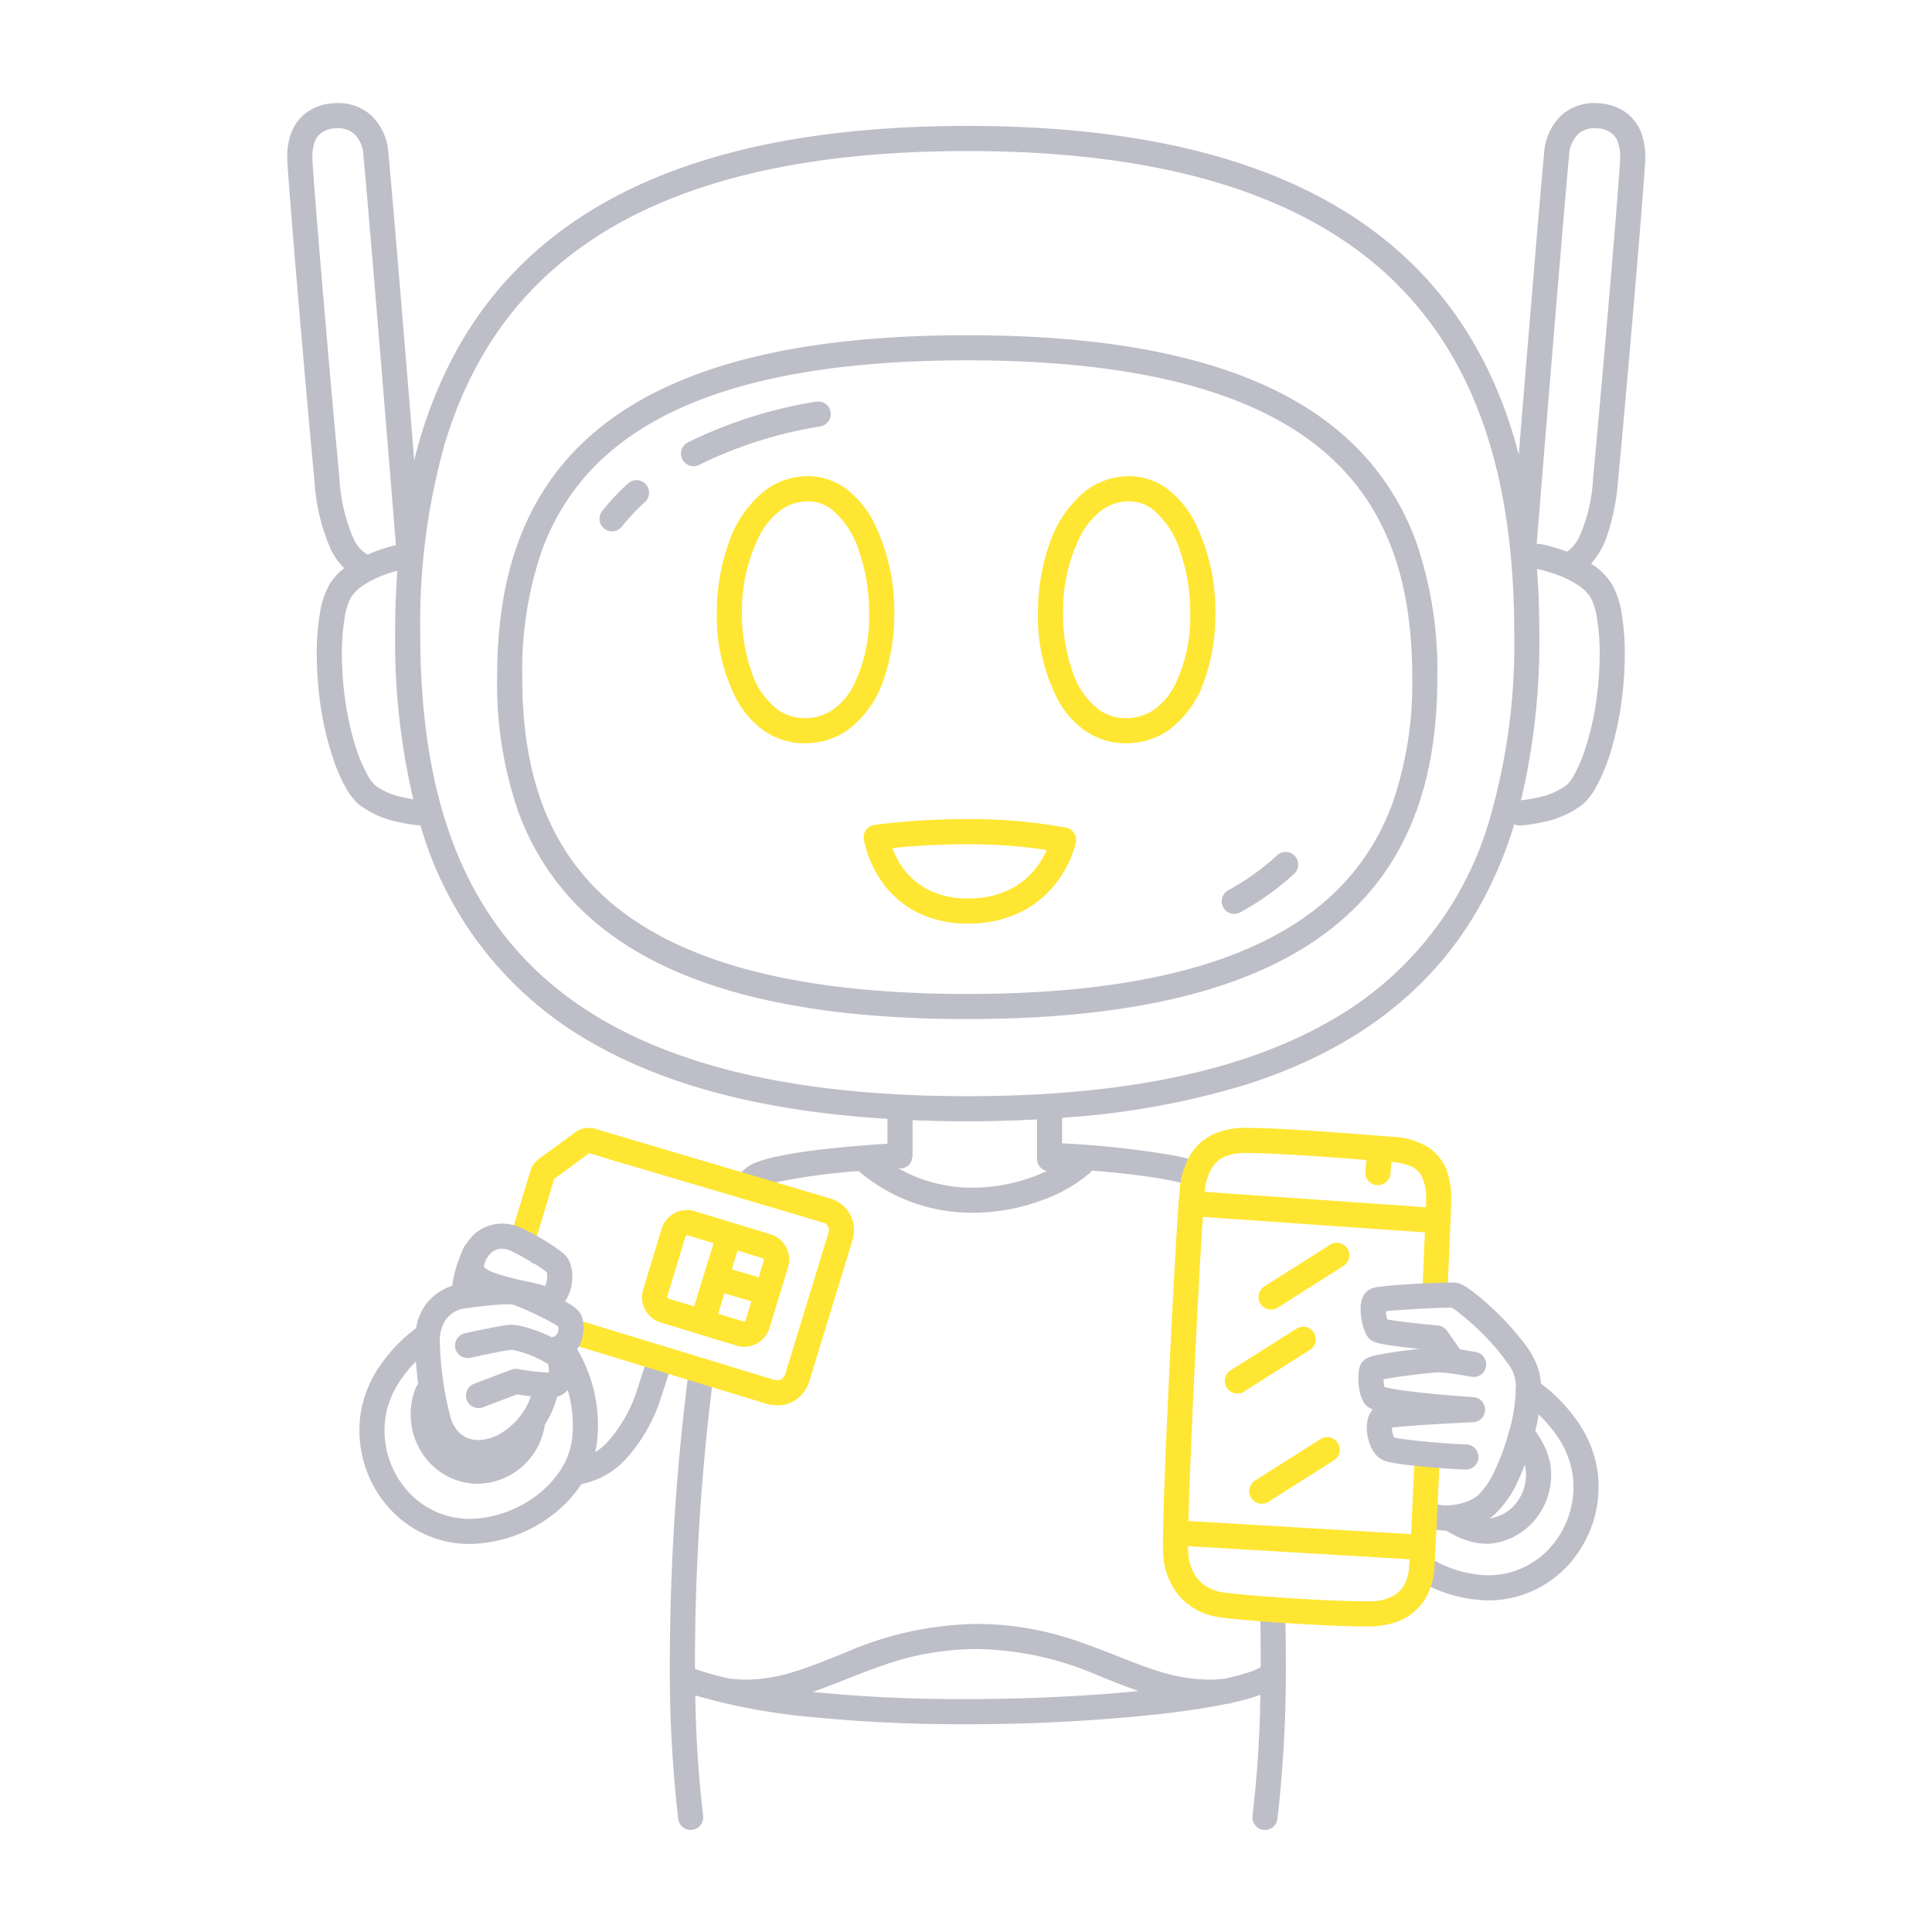 <svg xmlns="http://www.w3.org/2000/svg" width="200" height="200" fill="none"><path fill="#BEBEC9" d="M59.529 153.738a8.555 8.555 0 0 0 5.302-2.739 17.414 17.414 0 0 0 3.703-6.655c.39-1.182.752-2.287 1.085-3.334.04-.128.06-.26.06-.394v-.01a1.303 1.303 0 0 0-.802-1.202 1.305 1.305 0 0 0-1.698.704 1.301 1.301 0 0 0-.1.498v.01h1.3l-1.239-.393a289.35 289.35 0 0 1-1.075 3.304 14.88 14.88 0 0 1-3.111 5.673 5.948 5.948 0 0 1-3.703 1.953 1.302 1.302 0 0 0-1.154 1.431 1.298 1.298 0 0 0 1.431 1.154Z"/><path fill="#FFE632" d="M139.483 129.259a1.293 1.293 0 0 0-.814-.573 1.292 1.292 0 0 0-.98.17l-6.811 4.313a1.302 1.302 0 0 0 .411 2.367 1.292 1.292 0 0 0 .98-.17l6.811-4.314a1.302 1.302 0 0 0 .403-1.793ZM131.315 155.462l6.811-4.313a1.301 1.301 0 0 0-1.391-2.197l-6.811 4.314a1.298 1.298 0 0 0-.403 1.794 1.3 1.3 0 0 0 1.794.402ZM136.005 137.945a1.304 1.304 0 0 0-1.794-.403l-6.811 4.313a1.296 1.296 0 0 0-.591 1.322 1.294 1.294 0 0 0 .534.843 1.305 1.305 0 0 0 .974.217c.169-.03.33-.093.474-.186l6.811-4.312a1.293 1.293 0 0 0 .585-1.321 1.3 1.3 0 0 0-.182-.473Z"/><path fill="#BEBEC9" d="M165.412 152.565a12.09 12.09 0 0 0-2.152-5.48 16.572 16.572 0 0 0-4.31-4.254 1.31 1.31 0 0 0-.977-.208 1.308 1.308 0 0 0-.836.547 1.285 1.285 0 0 0-.198.47 1.283 1.283 0 0 0-.003.509c.033.169.099.329.193.472.095.142.218.265.36.361a13.998 13.998 0 0 1 3.63 3.577 9.508 9.508 0 0 1 1.708 4.286c.037.347.056.695.056 1.043a9.424 9.424 0 0 1-2.258 6.15 8.608 8.608 0 0 1-5.623 2.985 8.998 8.998 0 0 1-.928.048 11.82 11.82 0 0 1-6.195-1.902 1.296 1.296 0 0 0-1.981.87 1.297 1.297 0 0 0 .583 1.323 14.403 14.403 0 0 0 7.593 2.309c.401 0 .803-.021 1.202-.063h.003a11.215 11.215 0 0 0 7.317-3.874 12.025 12.025 0 0 0 2.887-7.846c0-.441-.024-.882-.071-1.32v-.003ZM167.503 49.743c.935-9.896 2.461-27.747 2.793-32.803.015-.233.023-.458.023-.677a7.127 7.127 0 0 0-.351-2.319 4.64 4.64 0 0 0-1.751-2.365 5.302 5.302 0 0 0-2.449-.869 6.117 6.117 0 0 0-.681-.038 5.102 5.102 0 0 0-3.413 1.228 5.896 5.896 0 0 0-1.832 3.99c-.409 4.228-1.752 20.545-2.621 31.181-.16-.61-.32-1.22-.499-1.82-2.811-9.428-8.229-17.578-17.346-23.269-9.115-5.697-21.829-8.946-39.249-8.947-11.616 0-21.131 1.445-28.892 4.096-11.64 3.965-19.322 10.708-23.98 19.162A46.833 46.833 0 0 0 42.88 47.66c-.867-10.611-2.254-27.463-2.67-31.771a5.893 5.893 0 0 0-1.832-3.99 5.1 5.1 0 0 0-3.413-1.228c-.227 0-.455.013-.68.038a5.008 5.008 0 0 0-3.168 1.487 4.798 4.798 0 0 0-1.033 1.747 7.128 7.128 0 0 0-.35 2.319c0 .219.007.445.022.677.332 5.056 1.858 22.907 2.793 32.803.133 2.458.708 4.871 1.699 7.124a7.115 7.115 0 0 0 1.38 1.953 6.44 6.44 0 0 0-1.5 1.64 8.815 8.815 0 0 0-1.012 3.042 24.75 24.75 0 0 0-.324 4.206c.003 1.428.089 2.855.256 4.274a31.53 31.53 0 0 0 1.606 7.038c.31.867.69 1.707 1.137 2.512.348.65.804 1.237 1.349 1.734a9.874 9.874 0 0 0 4.134 1.836c.744.169 1.498.287 2.258.355l.034.119a37.707 37.707 0 0 0 17.435 22.211c7.603 4.443 17.687 7.23 30.869 8.038v2.572c-2.985.191-5.766.442-8.081.755a43.861 43.861 0 0 0-3.48.595c-.84.165-1.66.42-2.446.759l-.004.002-.01.004v.002a4.312 4.312 0 0 0-1.677 1.619 1.304 1.304 0 0 0 .375 1.8 1.297 1.297 0 0 0 1.8-.375c.15-.273.357-.51.609-.693l.013-.006a9.713 9.713 0 0 1 1.902-.574 66.739 66.739 0 0 1 8.003-1.062 18.06 18.06 0 0 0 11.828 4.324 20.858 20.858 0 0 0 7.172-1.3 15.723 15.723 0 0 0 4.966-2.836c.066-.07.124-.148.172-.232 1.631.131 3.166.282 4.535.453 1.278.159 2.418.334 3.371.52.751.133 1.491.322 2.214.565l.154.057a1.302 1.302 0 0 0 1.672-.765c.12-.323.107-.681-.037-.994a1.296 1.296 0 0 0-.728-.678l-.161-.059-.007-.003a17.814 17.814 0 0 0-2.611-.676 95.05 95.05 0 0 0-11.465-1.24v-2.648a83.476 83.476 0 0 0 18.958-3.406c11.612-3.671 19.329-9.974 24.027-18.084a42.271 42.271 0 0 0 3.822-8.893c.194.097.409.144.626.134a16.704 16.704 0 0 0 2.331-.36 9.88 9.88 0 0 0 4.135-1.836 6.47 6.47 0 0 0 1.348-1.734 19.34 19.34 0 0 0 1.641-4.043 33.314 33.314 0 0 0 1.103-5.507c.167-1.419.253-2.846.256-4.275a24.676 24.676 0 0 0-.325-4.205 8.79 8.79 0 0 0-1.012-3.042 6.953 6.953 0 0 0-2.112-2.085c-.014-.01-.028-.016-.042-.025a8.333 8.333 0 0 0 1.652-2.861c.62-1.86 1.005-3.79 1.145-5.746ZM35.139 49.5c-.932-9.863-2.461-27.747-2.788-32.73a7.483 7.483 0 0 1-.017-.506c-.011-.5.06-.999.21-1.476.13-.432.401-.808.77-1.068.377-.243.81-.39 1.258-.425h.001c.13-.015.262-.022.393-.022a2.504 2.504 0 0 1 1.694.578c.606.61.951 1.43.964 2.29.306 3.168 1.155 13.338 1.925 22.698a15056.474 15056.474 0 0 1 1.438 17.594c-.787.187-1.56.426-2.316.716-.197.076-.406.178-.61.267a3.544 3.544 0 0 1-1.486-1.71 18.018 18.018 0 0 1-1.437-6.206Zm6.503 33.02a7.2 7.2 0 0 1-2.82-1.236 4.122 4.122 0 0 1-.772-1.042 16.835 16.835 0 0 1-1.404-3.487c-.48-1.66-.82-3.357-1.014-5.074a34.518 34.518 0 0 1-.24-3.972 22.218 22.218 0 0 1 .286-3.756c.097-.74.321-1.46.662-2.124.35-.518.805-.957 1.337-1.285a11.63 11.63 0 0 1 2.871-1.297c.21-.065.404-.12.581-.168a91.018 91.018 0 0 0-.226 6.486 71.431 71.431 0 0 0 1.884 17.181 14.45 14.45 0 0 1-1.145-.227Zm66.726 38.7c-.437.208-.902.408-1.396.59a18.232 18.232 0 0 1-6.269 1.137 15.44 15.44 0 0 1-7.73-2.015l.096-.006c.035.003.065.02.102.02a1.173 1.173 0 0 0 1.24-1.009 1.25 1.25 0 0 0 .06-.29v-3.687c1.83.074 3.71.117 5.656.117a136.8 136.8 0 0 0 7.223-.196v4.096a1.283 1.283 0 0 0 1.018 1.243Zm29.573-15.676c-8.558 5.009-20.769 7.935-37.813 7.933-11.36.001-20.58-1.298-27.994-3.65-11.124-3.539-18.177-9.377-22.564-16.91-4.381-7.538-6.069-16.876-6.067-27.352-.108-6.61.742-13.201 2.522-19.568 2.69-8.959 7.684-16.453 16.234-21.81 8.552-5.35 20.761-8.552 37.868-8.551 11.402 0 20.636 1.422 28.053 3.956 11.125 3.812 18.17 10.06 22.546 17.96 4.37 7.9 6.029 17.535 6.028 28.013a64.917 64.917 0 0 1-2.547 19.239 35.076 35.076 0 0 1-16.266 20.74Zm27.37-41.591c.202 1.241.297 2.498.286 3.755a34.49 34.49 0 0 1-.239 3.974 28.965 28.965 0 0 1-1.465 6.446 14.11 14.11 0 0 1-.953 2.114 4.14 4.14 0 0 1-.772 1.042 7.514 7.514 0 0 1-3.027 1.283 15.092 15.092 0 0 1-1.689.28 71.397 71.397 0 0 0 1.902-17.282c0-2.258-.082-4.48-.246-6.669.817.176 1.618.42 2.396.726a9.944 9.944 0 0 1 1.863.958 4.33 4.33 0 0 1 1.281 1.249 6.48 6.48 0 0 1 .663 2.124Zm-1.824-8.364a4.3 4.3 0 0 1-.845 1.175c-.138.13-.288.244-.449.341a18.738 18.738 0 0 0-.978-.34c-.59-.187-1.191-.34-1.799-.459a1.254 1.254 0 0 0-.339.008l.406-5c.809-9.93 2.487-30.414 2.947-35.173.013-.86.358-1.68.964-2.29a2.503 2.503 0 0 1 1.693-.578c.132 0 .263.007.393.022h.002a2.426 2.426 0 0 1 1.558.682c.212.234.372.51.468.811.151.477.222.975.211 1.475 0 .16-.006.33-.017.508-.327 4.982-1.856 22.866-2.787 32.729a17.07 17.07 0 0 1-1.428 6.089ZM133.05 166.626a1.309 1.309 0 0 0-.381-.919 1.292 1.292 0 0 0-.919-.381 1.309 1.309 0 0 0-.92.381 1.32 1.32 0 0 0-.282.421 1.308 1.308 0 0 0-.098.498v.23c.039 1.678.059 3.343.059 4.981 0 .251-.004.496-.005.746a5.26 5.26 0 0 1-.959.439 22.41 22.41 0 0 1-2.848.767 15.46 15.46 0 0 1-1.481.086 17.559 17.559 0 0 1-5.195-.845c-2.546-.77-5.13-1.982-8.155-3.026a32.033 32.033 0 0 0-10.759-1.896 35.13 35.13 0 0 0-13.61 2.974c-1.842.727-3.541 1.434-5.207 1.949a16.801 16.801 0 0 1-5.04.843 13.9 13.9 0 0 1-1.813-.119 34.608 34.608 0 0 1-3.476-.978l-.016-.002c-.001-.286-.005-.569-.005-.856.022-9.982.676-19.953 1.958-29.852a1.3 1.3 0 0 0-2.577-.343 238.98 238.98 0 0 0-1.98 30.195c-.044 5.472.246 10.943.869 16.38a1.302 1.302 0 0 0 1.452 1.122 1.302 1.302 0 0 0 1.127-1.449 120.132 120.132 0 0 1-.812-12.461 63.448 63.448 0 0 0 12.052 2.24c5.284.514 10.59.761 15.899.74 6.848.017 13.692-.347 20.5-1.091 2.514-.294 4.72-.637 6.567-1.021.095-.009.188-.013.283-.024.102-.02.202-.052.296-.097.086-.019.184-.036.269-.056a22.084 22.084 0 0 0 2.594-.738c.013-.004.022-.01.035-.014a121.045 121.045 0 0 1-.812 12.522 1.297 1.297 0 0 0 1.126 1.453 1.299 1.299 0 0 0 1.453-1.126c.624-5.465.914-10.962.87-16.462 0-1.651-.021-3.327-.059-5.015v-.196Zm-48.753 8.539-.165-.019c2.348-.814 4.62-1.832 7.097-2.685a29.292 29.292 0 0 1 9.878-1.753 32.718 32.718 0 0 1 12.702 2.794c1.361.533 2.694 1.078 4.057 1.556-5.269.518-11.574.834-17.938.833a155.1 155.1 0 0 1-15.631-.726Z"/><path fill="#FFE632" d="M92.574 63.52a20.697 20.697 0 0 0-2.13-9.472 10.11 10.11 0 0 0-2.763-3.373 6.654 6.654 0 0 0-4.502-1.367 7.43 7.43 0 0 0-4.078 1.546 11.81 11.81 0 0 0-3.714 5.488 21.557 21.557 0 0 0-1.18 7.169 18.539 18.539 0 0 0 2.105 9.008 9.338 9.338 0 0 0 2.84 3.167 7.342 7.342 0 0 0 4.162 1.255c.134 0 .27-.003.407-.01a7.602 7.602 0 0 0 4.082-1.395 10.635 10.635 0 0 0 3.66-5.176 20.36 20.36 0 0 0 1.11-6.84Zm-4.286 7.575a6.903 6.903 0 0 1-1.988 2.32 4.985 4.985 0 0 1-2.706.92 5.878 5.878 0 0 1-.28.006 4.724 4.724 0 0 1-2.71-.812 7.984 7.984 0 0 1-2.793-3.94 17.756 17.756 0 0 1-1.004-6.078 17.464 17.464 0 0 1 1.801-8.044 7.857 7.857 0 0 1 2.072-2.547 4.813 4.813 0 0 1 2.667-1.017l-.084-1.298.085 1.298a4.036 4.036 0 0 1 2.77.85 9.145 9.145 0 0 1 2.809 4.301 19.76 19.76 0 0 1 1.047 6.465 16.013 16.013 0 0 1-1.686 7.576ZM123.685 54.048a10.118 10.118 0 0 0-2.763-3.373 6.653 6.653 0 0 0-4.502-1.367 7.431 7.431 0 0 0-4.078 1.546 11.813 11.813 0 0 0-3.714 5.488 21.56 21.56 0 0 0-1.18 7.169 18.533 18.533 0 0 0 2.106 9.008 9.33 9.33 0 0 0 2.84 3.167 7.34 7.34 0 0 0 4.161 1.255c.134 0 .27-.003.407-.01a7.6 7.6 0 0 0 4.082-1.395 10.637 10.637 0 0 0 3.661-5.176 20.383 20.383 0 0 0 1.11-6.84 20.696 20.696 0 0 0-2.13-9.472Zm-2.155 17.047a6.91 6.91 0 0 1-1.989 2.32 4.986 4.986 0 0 1-2.705.92 5.917 5.917 0 0 1-.281.006 4.723 4.723 0 0 1-2.709-.812 7.982 7.982 0 0 1-2.794-3.94 17.763 17.763 0 0 1-1.004-6.078 17.462 17.462 0 0 1 1.802-8.044 7.85 7.85 0 0 1 2.071-2.547 4.814 4.814 0 0 1 2.667-1.017l-.084-1.298.085 1.298a4.036 4.036 0 0 1 2.77.85 9.145 9.145 0 0 1 2.809 4.301 19.768 19.768 0 0 1 1.047 6.465 16.018 16.018 0 0 1-1.685 7.576ZM110.351 85.674a54.911 54.911 0 0 0-10.261-.879 74.96 74.96 0 0 0-9.566.599 1.3 1.3 0 0 0-1.101 1.482 11.239 11.239 0 0 0 1.843 4.361 9.928 9.928 0 0 0 3.31 3.011 11.412 11.412 0 0 0 5.641 1.356 12.066 12.066 0 0 0 5.67-1.297 10.75 10.75 0 0 0 4.429-4.404c.475-.843.832-1.747 1.06-2.687a1.314 1.314 0 0 0-.552-1.347 1.295 1.295 0 0 0-.473-.195Zm-5.776 6.384a9.526 9.526 0 0 1-4.358.946 8.81 8.81 0 0 1-4.376-1.027 7.679 7.679 0 0 1-3.154-3.448 9.152 9.152 0 0 1-.313-.736 76.49 76.49 0 0 1 7.716-.398c2.769-.01 5.535.188 8.274.592a8.858 8.858 0 0 1-1.218 1.992 7.835 7.835 0 0 1-2.571 2.079ZM85.997 124.087c-2.876-.863-8.378-2.489-13.451-3.989-5.07-1.499-9.724-2.877-10.852-3.226a2.473 2.473 0 0 0-1.966.221l-.118.078-3.698 2.712.003.005c-.482.313-.84.784-1.012 1.333l-.001.005-1.855 6.127a1.3 1.3 0 1 0 2.489.753l1.84-6.078.074-.048 3.547-2.603c1.274.393 5.824 1.739 10.811 3.214 5.073 1.501 10.576 3.127 13.442 3.986a.796.796 0 0 1 .564.759l-.035.234-4.455 14.558c-.06.235-.189.448-.37.61a.705.705 0 0 1-.466.143 1.747 1.747 0 0 1-.502-.084c-4.795-1.468-15.332-4.677-20.172-6.159a1.299 1.299 0 1 0-.761 2.486c4.843 1.483 15.38 4.692 20.172 6.159.41.128.835.195 1.263.198a3.313 3.313 0 0 0 2.078-.703 3.801 3.801 0 0 0 1.234-1.855l.005-.018 4.46-14.575a3.395 3.395 0 0 0-2.268-4.243Zm-28.608-2.103.001-.005-.001.005Z"/><path fill="#FFE632" d="M76.245 139.295a2.734 2.734 0 0 0 3.412-1.82l1.915-6.291a2.729 2.729 0 0 0-.879-2.91 2.727 2.727 0 0 0-.941-.503l-7.846-2.39a2.74 2.74 0 0 0-3.414 1.82l-1.915 6.29a2.734 2.734 0 0 0 1.823 3.414l7.843 2.389.002.001Zm.795-2.482-.041-.006h.002l-2.657-.809.647-2.108 2.79.822-.61 2.005-.131.096Zm2.051-6.426-.006.04-.547 1.797-2.783-.819.599-1.951 2.641.804.096.129Zm-9.938 4.03-.095-.128.006-.039 1.915-6.291.13-.096.04.005.379-1.243-.379 1.244 2.718.827-2.01 6.544-2.701-.822-.003-.001ZM149.877 121.532a4.965 4.965 0 0 0-2.117-2.825 7.75 7.75 0 0 0-3.572-1.02c-1.656-.125-4.453-.357-7.33-.557-2.882-.2-5.834-.37-7.874-.371l-.079.001a8.033 8.033 0 0 0-2.928.502 5.551 5.551 0 0 0-2.8 2.373 8.357 8.357 0 0 0-1.019 3.157c-.05.382-.105 1.069-.177 2.096-.247 3.562-.645 10.9-.981 18.046-.336 7.151-.612 14.07-.612 16.864 0 .448.006.787.024 1.057a7.272 7.272 0 0 0 1.804 4.527 6.808 6.808 0 0 0 4.151 2.049c1.425.197 4.172.426 7.088.612 2.913.185 5.956.324 7.927.325l.357-.002a8.546 8.546 0 0 0 2.791-.453 5.64 5.64 0 0 0 2.9-2.238 7.064 7.064 0 0 0 1.057-3.431 1.283 1.283 0 0 0-.951-1.311c.168-.2.27-.447.291-.708a1.297 1.297 0 0 0-1.221-1.374l-23.581-1.396c.102-4.017.397-10.903.719-17.456.2-4.061.409-8.003.589-11.074.065-1.113.126-2.106.181-2.954l22.991 1.603c-.064 1.537-.147 3.477-.24 5.597a1.29 1.29 0 0 0 .749 1.235 1.29 1.29 0 0 0 .994.043 1.285 1.285 0 0 0 .733-.672c.073-.154.114-.322.121-.492.099-2.247.187-4.307.252-5.886.066-1.584.107-2.659.112-3.014l.002-.207a8.93 8.93 0 0 0-.351-2.646Zm-3.735 39.896a1.269 1.269 0 0 0-.25.646 5.162 5.162 0 0 1-.33 1.577 2.962 2.962 0 0 1-1.231 1.495c-.8.44-1.704.655-2.616.62l-.333.002c-1.858 0-4.887-.136-7.762-.319-2.871-.183-5.628-.416-6.896-.593a4.205 4.205 0 0 1-2.6-1.241 4.674 4.674 0 0 1-1.118-2.944 11.074 11.074 0 0 1-.017-.614l23.153 1.371Zm1.485-37.08c-.002.099-.008.315-.019.627l-22.9-1.597c.01-.102.02-.185.027-.235a4.913 4.913 0 0 1 1.062-2.701 2.959 2.959 0 0 1 1.128-.759 5.467 5.467 0 0 1 1.987-.323l.072-.001c1.904 0 4.84.166 7.693.365 1.691.117 3.35.245 4.774.357l-.107 1.182a1.298 1.298 0 0 0 2.129 1.123 1.288 1.288 0 0 0 .46-.887l.11-1.213c.594.035 1.18.149 1.744.339.568.176 1.05.559 1.35 1.074.373.77.542 1.624.491 2.479l-.001.17Z"/><path fill="#BEBEC9" d="M159.522 143.76a7.742 7.742 0 0 0-.152-1.628l-.001-.004a8.562 8.562 0 0 0-1.558-3.038 28.635 28.635 0 0 0-3.81-4.103 22.25 22.25 0 0 0-1.742-1.428 7.498 7.498 0 0 0-.715-.467 3.05 3.05 0 0 0-.363-.178 1.774 1.774 0 0 0-.551-.135 6.967 6.967 0 0 0-.431-.011c-.865.001-2.66.072-4.354.175-.845.052-1.658.112-2.313.177-.328.033-.616.066-.863.104a5.014 5.014 0 0 0-.352.065 2.046 2.046 0 0 0-.419.134l-.002.001a1.646 1.646 0 0 0-.662.562 2.132 2.132 0 0 0-.326.818 3.676 3.676 0 0 0-.06.694 7.07 7.07 0 0 0 .213 1.632c.06.246.137.487.232.722.05.123.108.243.175.357.096.165.217.313.36.439.101.087.213.161.333.218.127.06.258.109.393.145a13.2 13.2 0 0 0 1.564.29c1.311.186 3.005.358 3.892.443l1.205 1.718a1.3 1.3 0 0 0 2.129-1.493l-1.551-2.21a1.31 1.31 0 0 0-.947-.548c-.001 0-.349-.031-.881-.084a98.918 98.918 0 0 1-3.036-.339 25.459 25.459 0 0 1-1.309-.199l-.013-.003a4.526 4.526 0 0 1-.143-.843c.787-.091 2.097-.184 3.365-.252a78.29 78.29 0 0 1 3.37-.123l.089.001c.087.051.227.139.391.256a26.667 26.667 0 0 1 3.659 3.345 18.544 18.544 0 0 1 1.689 2.102c.628.751.948 1.711.895 2.688a17.99 17.99 0 0 1-.652 4.283c-.005.015-.014.028-.018.043a23.64 23.64 0 0 1-1.472 4.09 8.49 8.49 0 0 1-1.726 2.59c-.405.336-.87.591-1.371.753a6.001 6.001 0 0 1-1.663.318l-.016.001-.26.008a3.788 3.788 0 0 1-.787-.08 1.297 1.297 0 0 0-1.351.524 1.31 1.31 0 0 0-.213.975 1.29 1.29 0 0 0 .541.84c.141.097.3.165.467.201a6.38 6.38 0 0 0 1.737.128h.005l.012-.001v-.001a8.589 8.589 0 0 0 2.375-.455 6.715 6.715 0 0 0 2.233-1.251l.002-.002a10.803 10.803 0 0 0 2.361-3.426 26.116 26.116 0 0 0 1.627-4.506c.006-.019.018-.036.023-.055.452-1.622.703-3.293.746-4.977Z"/><path fill="#FFE632" d="M147.745 150.85a1.3 1.3 0 0 0-1.358 1.239c-.204 4.483-.369 8.069-.495 9.984a1.3 1.3 0 0 0 2.595.17c.128-1.968.293-5.548.497-10.035a1.3 1.3 0 0 0-1.239-1.358Z"/><path fill="#BEBEC9" d="M141.575 47.554c-3.491-3.99-8.451-7.217-15.219-9.425-6.772-2.212-15.362-3.426-26.229-3.427-9.66 0-17.519.96-23.903 2.727-9.569 2.639-15.852 7.148-19.655 12.887-3.807 5.735-5.107 12.572-5.107 19.783a40.568 40.568 0 0 0 2.116 13.71 27.058 27.058 0 0 0 5.158 8.836c3.505 3.989 8.473 7.214 15.236 9.423 6.766 2.211 15.335 3.425 26.155 3.426 9.619 0 17.457-.961 23.833-2.726 9.557-2.64 15.856-7.147 19.68-12.884 3.827-5.733 5.153-12.572 5.153-19.785a40.906 40.906 0 0 0-2.091-13.707 26.974 26.974 0 0 0-5.127-8.838Zm2.655 35.378a24.442 24.442 0 0 1-4.664 7.996c-3.158 3.59-7.674 6.568-14.091 8.669-6.414 2.098-14.721 3.298-25.348 3.297-9.445.001-17.059-.947-23.138-2.632-9.126-2.536-14.767-6.675-18.212-11.822-3.442-5.15-4.715-11.431-4.715-18.341-.087-4.359.569-8.7 1.94-12.837a24.357 24.357 0 0 1 4.634-7.996c3.144-3.588 7.648-6.565 14.07-8.666 6.42-2.098 14.748-3.299 25.421-3.298 9.488 0 17.123.947 23.21 2.632 9.138 2.537 14.759 6.675 18.183 11.82 3.422 5.149 4.673 11.431 4.673 18.345.086 4.358-.578 8.7-1.963 12.833Z"/><path fill="#BEBEC9" d="M132.222 88.53h-.001c-.225.21-.456.416-.691.618a25.43 25.43 0 0 1-3.546 2.535c-.274.163-.554.325-.841.483a1.304 1.304 0 0 0-.62.78 1.307 1.307 0 0 0 .113.988 1.296 1.296 0 0 0 1.767.507c.309-.171.613-.346.913-.525a28.014 28.014 0 0 0 3.907-2.794c.263-.227.519-.455.767-.686a1.3 1.3 0 0 0-1.768-1.906ZM84.497 41.576a46.619 46.619 0 0 0-13.3 4.23 1.3 1.3 0 0 0 1.192 2.312 44.055 44.055 0 0 1 12.56-3.981 1.3 1.3 0 0 0-.452-2.56ZM65.037 50.024a24.387 24.387 0 0 0-2.67 2.841 1.3 1.3 0 1 0 2.03 1.623 21.809 21.809 0 0 1 2.388-2.54 1.3 1.3 0 0 0-1.748-1.924ZM151.383 159.29a6.982 6.982 0 0 0 2.49.522c.156.001.313-.007.469-.023l.008-.001a6.862 6.862 0 0 0 4.471-2.366 7.304 7.304 0 0 0 1.754-4.768 7.51 7.51 0 0 0-.043-.807 7.006 7.006 0 0 0-.778-2.376 11.06 11.06 0 0 0-1.227-1.887 1.288 1.288 0 0 0-.414-.334 1.288 1.288 0 0 0-1.038-.065 1.295 1.295 0 0 0-.452.28l-.01.01c-.175.166-.3.378-.361.611a23.558 23.558 0 0 1-1.472 4.09 8.519 8.519 0 0 1-1.726 2.591c-.405.335-.87.59-1.37.752a6.015 6.015 0 0 1-1.664.318 1.296 1.296 0 0 0-1.189.937 1.303 1.303 0 0 0 .504 1.428c.638.441 1.326.806 2.048 1.088Zm3.383-2.566a10.816 10.816 0 0 0 2.36-3.426 23.27 23.27 0 0 0 .709-1.675c.053.163.09.331.112.501.019.176.028.353.028.53a4.698 4.698 0 0 1-1.125 3.072 4.26 4.26 0 0 1-2.703 1.462c.215-.141.421-.295.616-.462l.003-.002ZM61.813 149.174l-.002.002v.001l.002-.003Z"/><path fill="#BEBEC9" d="M59.741 139.661c.159-.219.29-.456.392-.706.186-.475.28-.98.277-1.489a3.542 3.542 0 0 0-.202-1.233 1.71 1.71 0 0 0-.344-.546 3.6 3.6 0 0 0-.603-.508c-.23-.159-.495-.318-.774-.479a3.69 3.69 0 0 0 .48-.909 4.924 4.924 0 0 0 .277-1.64 4.148 4.148 0 0 0-.172-1.221 2.454 2.454 0 0 0-.759-1.189 22.227 22.227 0 0 0-4.213-2.552 4.682 4.682 0 0 0-2.126-.521 4.305 4.305 0 0 0-2.9 1.116 4.61 4.61 0 0 0-.793.979c-.105.1-.192.217-.257.347-.013.028-.314.668-.621 1.56a11.92 11.92 0 0 0-.589 2.44 5.424 5.424 0 0 0-2.786 2.002 5.989 5.989 0 0 0-.958 2.382 16.402 16.402 0 0 0-3.722 3.865 11.932 11.932 0 0 0-2.07 5.371c-.047.438-.07.879-.07 1.32a12.018 12.018 0 0 0 2.886 7.848 11.21 11.21 0 0 0 8.532 3.934 14.441 14.441 0 0 0 8.517-2.972 12.916 12.916 0 0 0 3.123-3.349 10.105 10.105 0 0 0 1.547-4.335 15.415 15.415 0 0 0-2.072-9.515Zm-7.767-10.393c.33.003.656.085.948.239.798.405 1.427.74 1.954 1.043.03.038.064.075.099.109.125.09.265.156.414.196.416.251.815.53 1.194.833.044.15.065.306.06.463.005.325-.064.647-.202.942l-.022.033c-.565-.188-1.217-.33-1.952-.492a23.612 23.612 0 0 1-3.368-.902 3.442 3.442 0 0 1-.942-.508l-.062-.063a2.49 2.49 0 0 1 .724-1.449 1.692 1.692 0 0 1 1.155-.444Zm-4.042 6.206a60.492 60.492 0 0 1 2.45-.309c.784-.082 1.61-.145 2.171-.144.162 0 .3.005.397.013l.108.013.017.003c.155.043.612.215 1.13.439.794.34 1.797.813 2.588 1.241.395.212.739.416.956.565l.052.038a1.28 1.28 0 0 1-.144.779l-.16.17a.915.915 0 0 1-.353.133c-.013.003-.022.012-.034.014a14.728 14.728 0 0 0-1.711-.729 13.462 13.462 0 0 0-1.363-.403 5.184 5.184 0 0 0-1.142-.164l-.096.002h-.009l-.014.001v.001a4.92 4.92 0 0 0-.496.056c-.64.097-1.656.3-2.54.483-.88.182-1.61.341-1.613.342a1.299 1.299 0 1 0 .554 2.54c.002 0 .943-.205 1.964-.413.51-.105 1.039-.209 1.47-.288.216-.039.408-.072.554-.094l.179-.024.05-.006h.003l.035.002c.232.03.462.075.687.137 1.092.283 2.134.729 3.092 1.323.024.059.043.12.056.181.037.156.056.315.056.475 0 .076-.007.153-.02.229a16.639 16.639 0 0 1-2.043-.177 31.998 31.998 0 0 1-.815-.125l-.235-.041-.079-.015a1.293 1.293 0 0 0-.702.063l-3.858 1.466a1.291 1.291 0 0 0-.724.682 1.303 1.303 0 0 0 .653 1.719 1.298 1.298 0 0 0 .995.029l3.524-1.339a27.965 27.965 0 0 0 1.441.208 7.42 7.42 0 0 1-.397.913 7.222 7.222 0 0 1-2.469 2.757 4.778 4.778 0 0 1-2.571.852 2.812 2.812 0 0 1-1.763-.576 3.394 3.394 0 0 1-1.141-1.838 34.222 34.222 0 0 1-1.095-7.757c-.033-.81.185-1.61.625-2.291a2.893 2.893 0 0 1 1.78-1.136Zm11.296 13.421v.003a7.499 7.499 0 0 1-1.159 3.222 11.016 11.016 0 0 1-4.1 3.697 11.518 11.518 0 0 1-5.343 1.415 8.605 8.605 0 0 1-6.562-3.031 9.416 9.416 0 0 1-2.257-6.151c0-.35.019-.698.056-1.046a9.357 9.357 0 0 1 1.64-4.189c.457-.671.975-1.3 1.547-1.876.062.779.137 1.559.244 2.346-.11.115-.2.25-.26.398a7.274 7.274 0 0 0-.477 1.934 7.548 7.548 0 0 0-.043.807 7.303 7.303 0 0 0 1.755 4.768 6.865 6.865 0 0 0 4.47 2.366h.004c.24.026.48.039.722.039a7.124 7.124 0 0 0 6.928-6.048c.003-.018-.004-.036-.002-.054.198-.308.38-.626.543-.953a9.39 9.39 0 0 0 .731-1.954c.225-.055.438-.146.634-.27.179-.122.34-.269.475-.438.348 1.189.525 2.421.527 3.659 0 .453-.024.906-.073 1.356ZM141.827 138.647l.002.002-.001-.001-.001-.001ZM140.82 141.328l.001-.004-.002.006.001-.002ZM152.518 144.63c-.002 0-.596-.037-1.504-.107-1.36-.104-3.418-.281-5.148-.503-.863-.11-1.648-.233-2.189-.354a6.188 6.188 0 0 1-.357-.089c-.015-.056-.031-.107-.042-.173a3.937 3.937 0 0 1-.057-.613c.722-.148 1.895-.321 2.984-.456.605-.075 1.189-.14 1.668-.187.476-.046.866-.075 1.008-.078h.05c.684.032 1.365.106 2.039.223.371.058.711.116.957.159l.392.072a1.301 1.301 0 0 0 1.312-2.005 1.3 1.3 0 0 0-.825-.549 46.832 46.832 0 0 0-1.436-.246 18.137 18.137 0 0 0-2.439-.255l-.115.002c-.358.01-.906.059-1.606.132-1.041.11-2.358.275-3.455.451-.551.089-1.042.179-1.445.276-.194.044-.385.1-.573.169-.117.043-.23.097-.337.162a1.466 1.466 0 0 0-.252.191 1.372 1.372 0 0 0-.328.476c-.085.218-.14.448-.164.681-.027.229-.04.46-.039.691 0 .393.034.786.103 1.173.074.444.221.872.435 1.268.102.178.237.333.399.458.168.129.355.233.553.308a2.327 2.327 0 0 0-.5.945 3.57 3.57 0 0 0-.116.937c.003.642.13 1.277.374 1.87.126.312.297.604.508.866.255.322.595.568.981.71.247.081.5.142.757.185.959.176 2.495.343 4.001.476 1.502.131 2.911.223 3.661.225h.024a1.3 1.3 0 0 0 .01-2.598v-.002h-.024c-.31.001-.928-.027-1.655-.076a88.55 88.55 0 0 1-3.634-.321 37.425 37.425 0 0 1-1.539-.198 10.404 10.404 0 0 1-.522-.092l-.091-.02a1.585 1.585 0 0 1-.144-.339 2.45 2.45 0 0 1-.107-.686v-.003l.161-.02c1.076-.128 3.164-.267 4.948-.369a337.77 337.77 0 0 1 2.32-.124c.6-.03.974-.046.975-.047a1.298 1.298 0 0 0 1.241-1.287 1.305 1.305 0 0 0-1.218-1.309Z"/></svg>